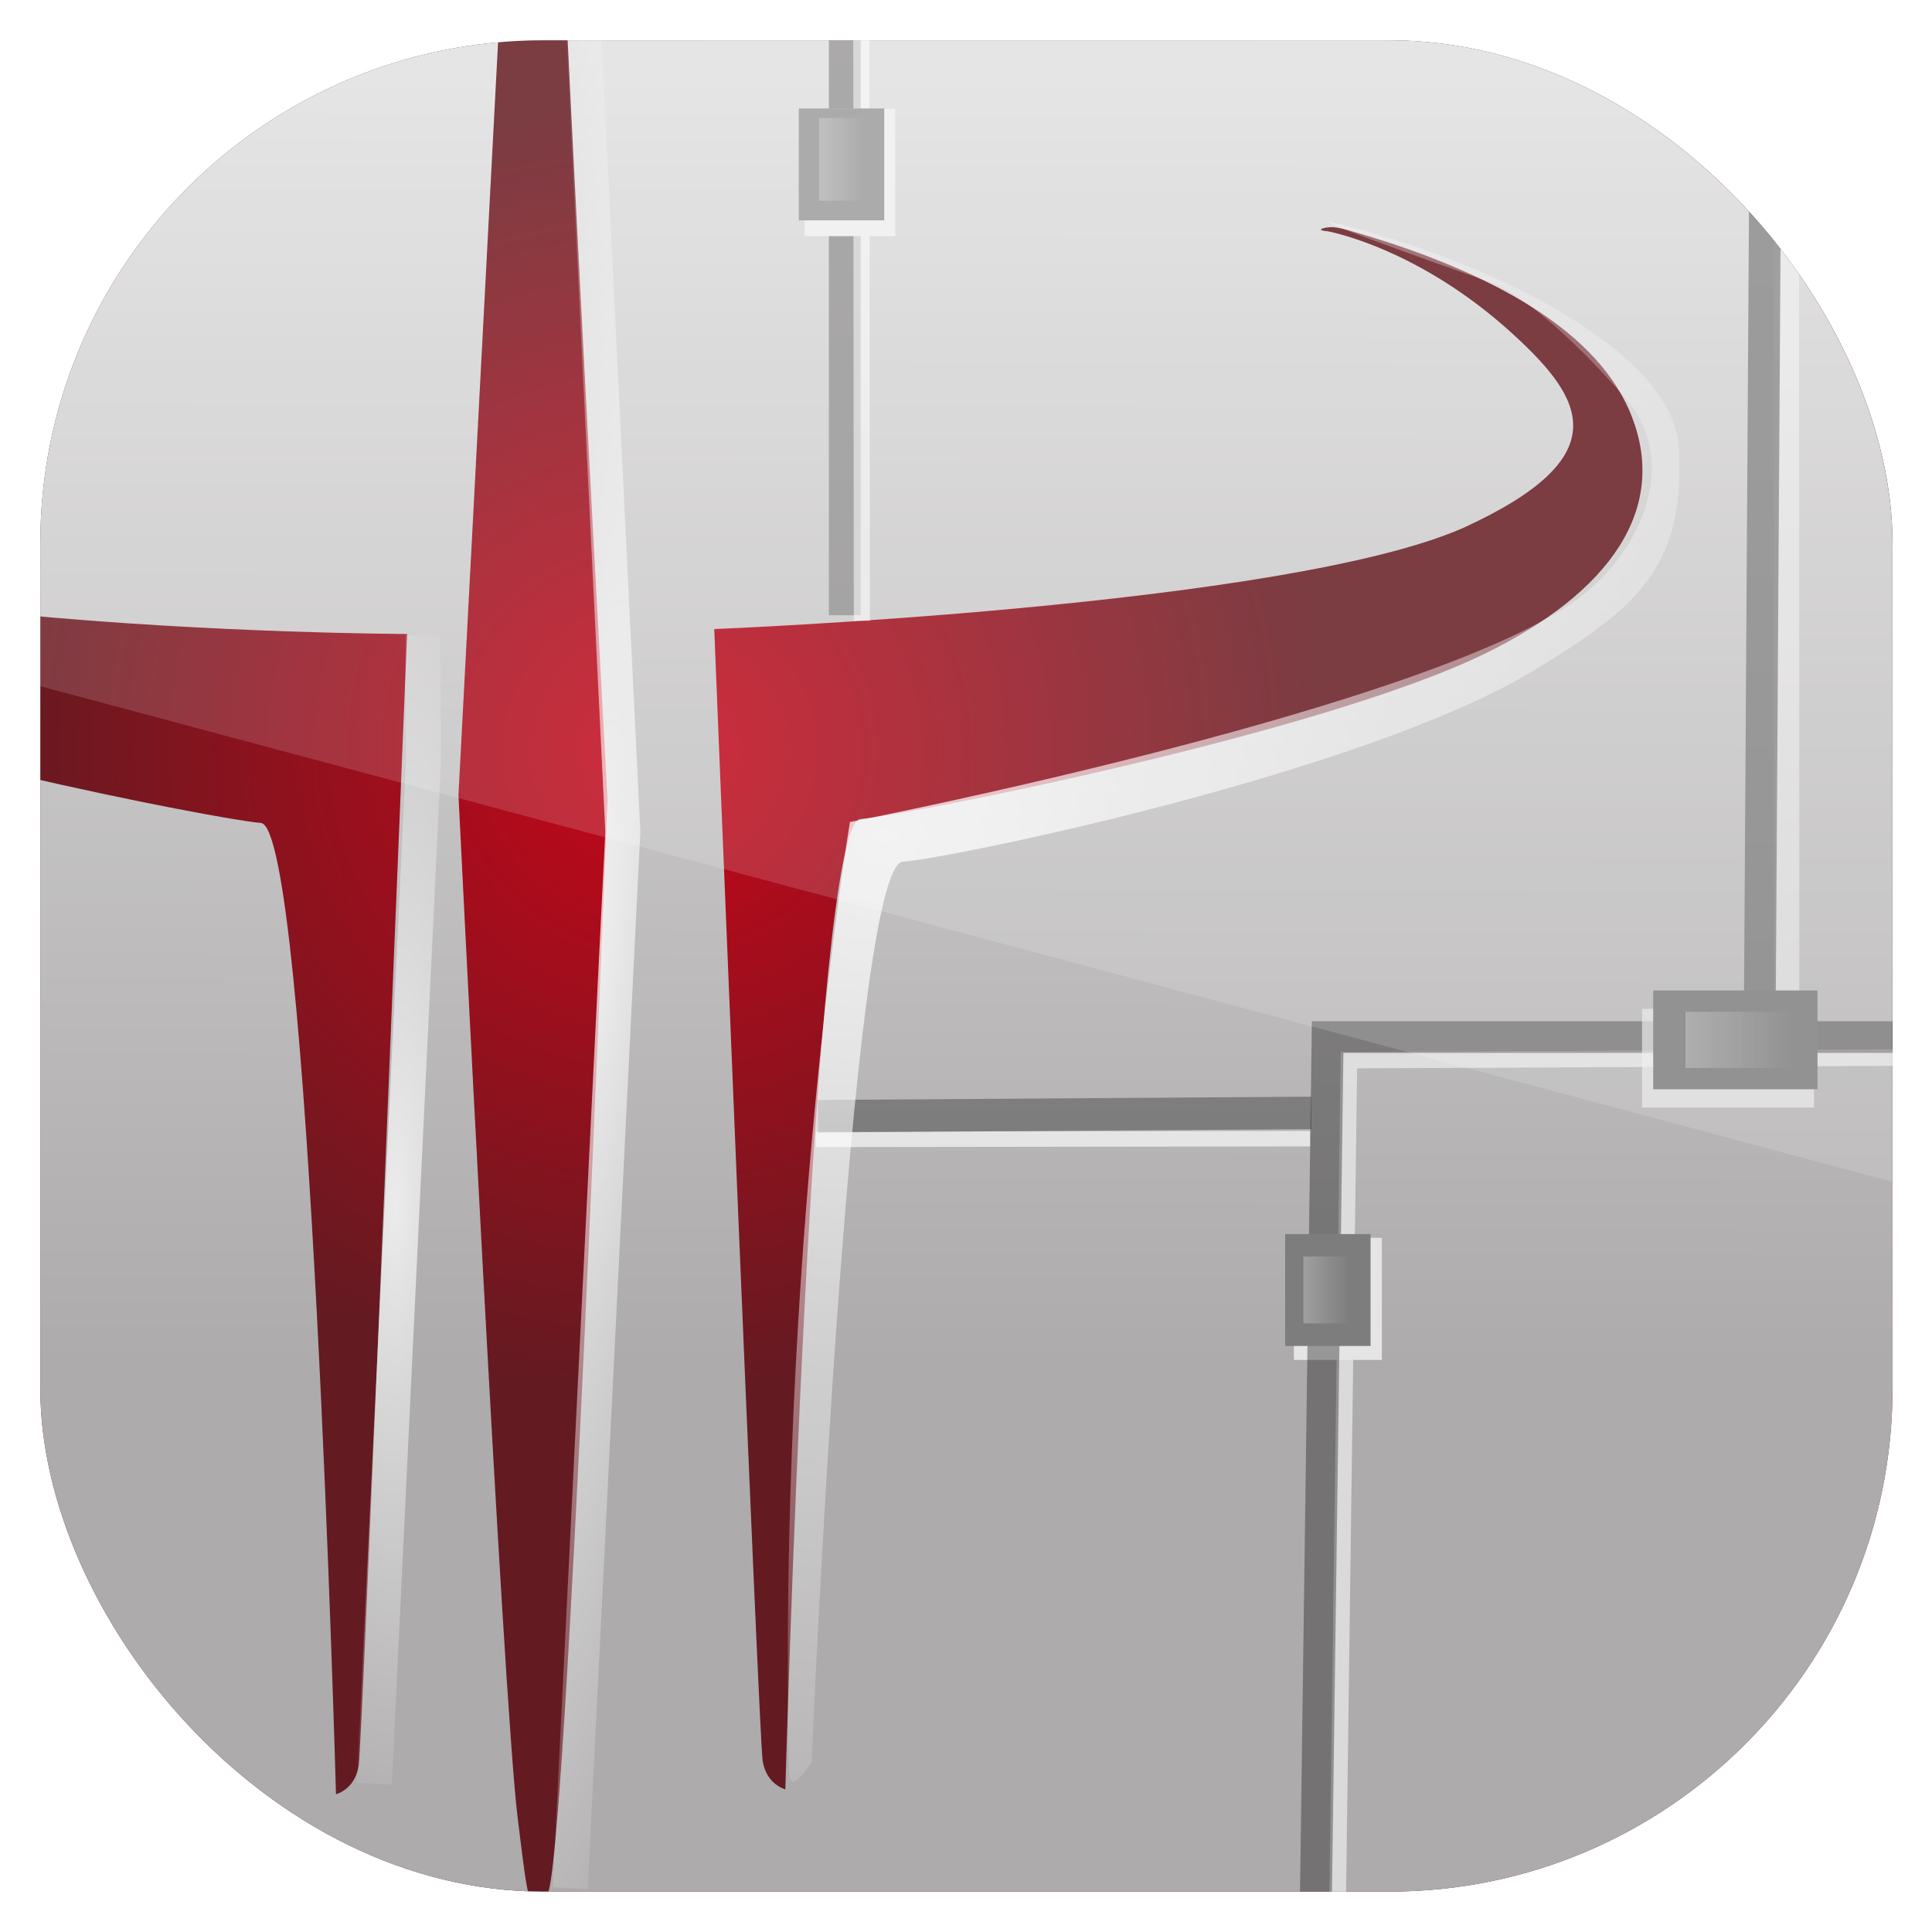 <?xml version="1.0" encoding="UTF-8" standalone="no"?>
<!-- Created with Inkscape (http://www.inkscape.org/) -->

<svg
   xmlns:dc="http://purl.org/dc/elements/1.1/"
   xmlns:cc="http://creativecommons.org/ns#"
   xmlns:rdf="http://www.w3.org/1999/02/22-rdf-syntax-ns#"
   xmlns:svg="http://www.w3.org/2000/svg"
   xmlns="http://www.w3.org/2000/svg"
   xmlns:sodipodi="http://sodipodi.sourceforge.net/DTD/sodipodi-0.dtd"
   xmlns:inkscape="http://www.inkscape.org/namespaces/inkscape"
   id="svg11037"
   height="96"
   width="96"
   version="1.1"
   inkscape:version="0.48.5 r10040"
   sodipodi:docname="quake3.svg">
  <sodipodi:namedview
     pagecolor="#ffffff"
     bordercolor="#666666"
     borderopacity="1"
     objecttolerance="10"
     gridtolerance="10"
     guidetolerance="10"
     inkscape:pageopacity="0"
     inkscape:pageshadow="2"
     inkscape:window-width="640"
     inkscape:window-height="480"
     id="namedview56514" />
  <defs
     id="defs11039">
    <clipPath
       id="clipPath3009"
       clipPathUnits="userSpaceOnUse">
      <path
         id="path3011"
         style="opacity:.15;fill:#fff"
         d="m-2 956.36h-96v33.562l96 25.687v-59.25z" />
    </clipPath>
    <radialGradient
       id="radialGradient3381"
       gradientUnits="userSpaceOnUse"
       cy="275.05"
       cx="768.82"
       gradientTransform="matrix(1.043 0 0 1.02 -767.69 -242.61)"
       r="28.823">
      <stop
         id="stop3843"
         style="stop-color:#e60017"
         offset="0" />
      <stop
         id="stop3845"
         style="stop-color:#e60017;stop-opacity:0"
         offset="1" />
    </radialGradient>
    <linearGradient
       id="linearGradient3378"
       y2="266.7"
       gradientUnits="userSpaceOnUse"
       x2="685"
       gradientTransform="matrix(1.433 0 0 1.45 -935.65 -320.66)"
       y1="223.76"
       x1="685.07">
      <stop
         id="stop20902"
         style="stop-color:#e4e3e4"
         offset="0" />
      <stop
         id="stop20904"
         style="stop-color:#adabac"
         offset="1" />
    </linearGradient>
    <radialGradient
       id="radialGradient3371"
       gradientUnits="userSpaceOnUse"
       cy="260.94"
       cx="352.54"
       gradientTransform="matrix(4.123 -.026 .022 3.477 -1414.8 -856.11)"
       r="15.307">
      <stop
         id="stop7442"
         style="stop-color:#fff"
         offset="0" />
      <stop
         id="stop7444"
         style="stop-color:#fff;stop-opacity:0"
         offset="1" />
    </radialGradient>
    <radialGradient
       id="radialGradient3366"
       gradientUnits="userSpaceOnUse"
       cy="262.31"
       cx="342.16"
       gradientTransform="matrix(3.048 .194 -1.489 23.302 -620.88 -6132.2)"
       r="2.349">
      <stop
         id="stop7450"
         style="stop-color:#fff"
         offset="0" />
      <stop
         id="stop7452"
         style="stop-color:#fff;stop-opacity:0"
         offset="1" />
    </radialGradient>
    <radialGradient
       id="radialGradient3363"
       gradientUnits="userSpaceOnUse"
       cy="272.48"
       cx="341.79"
       gradientTransform="matrix(2.939 .041 -.186 13.168 -931.61 -3543.2)"
       r="2.295">
      <stop
         id="stop7458"
         style="stop-color:#fff"
         offset="0" />
      <stop
         id="stop7460"
         style="stop-color:#fff;stop-opacity:0"
         offset="1" />
    </radialGradient>
    <filter
       id="filter7538"
       color-interpolation-filters="sRGB">
      <feGaussianBlur
         id="feGaussianBlur7540"
         stdDeviation="0.102" />
    </filter>
    <filter
       id="filter7532"
       color-interpolation-filters="sRGB">
      <feGaussianBlur
         id="feGaussianBlur7534"
         stdDeviation="0.083" />
    </filter>
    <filter
       id="filter7544"
       color-interpolation-filters="sRGB">
      <feGaussianBlur
         id="feGaussianBlur7546"
         stdDeviation="0.061" />
    </filter>
    <linearGradient
       id="linearGradient3348"
       y2="51.28"
       gradientUnits="userSpaceOnUse"
       x2="85.235"
       gradientTransform="matrix(1.003 0 0 1.001 -.001 -.137)"
       y1="51.28"
       x1="80.483">
      <stop
         id="stop7504"
         style="stop-color:#eee"
         offset="0" />
      <stop
         id="stop7506"
         style="stop-color:#eee;stop-opacity:0"
         offset="1" />
    </linearGradient>
    <linearGradient
       id="linearGradient3345"
       y2="62.716"
       gradientUnits="userSpaceOnUse"
       x2="65.284"
       gradientTransform="matrix(1.003 0 0 1.001 -.001 -.137)"
       y1="62.716"
       x1="63.208">
      <stop
         id="stop7512"
         style="stop-color:#eee"
         offset="0" />
      <stop
         id="stop7514"
         style="stop-color:#eee;stop-opacity:0"
         offset="1" />
    </linearGradient>
    <linearGradient
       id="linearGradient3513"
       y2="11.013"
       gradientUnits="userSpaceOnUse"
       y1="11.013"
       gradientTransform="matrix(1.003 0 0 1.001 -.001 -.137)"
       x2="43.386"
       x1="41.311">
      <stop
         id="stop7520"
         style="stop-color:#eee"
         offset="0" />
      <stop
         id="stop7522"
         style="stop-color:#eee;stop-opacity:0"
         offset="1" />
    </linearGradient>
    <clipPath
       id="clipPath3132"
       clipPathUnits="userSpaceOnUse">
      <rect
         id="rect3134"
         style="opacity:.6"
         rx="22.819"
         ry="23.039"
         height="84.785"
         width="83.974"
         y="5.439"
         x="6.122" />
    </clipPath>
  </defs>
  <g
     id="layer1"
     transform="translate(0 -956.36)">
    <g
       id="g3416"
       clip-path="url(#clipPath3132)"
       transform="matrix(1.096 0 0 1.085 -4.707 952.46)">
      <rect
         id="rect7020"
         style="fill:#641a21"
         rx="6.163"
         ry="6.303"
         height="88.249"
         width="86.28"
         y="3.036"
         x="5.038" />
      <path
         id="path7072"
         style="opacity:.76;fill:url(#radialGradient3381)"
         d="m64.436 38.033a30.07 29.394 0 1 1 -60.139 0 30.07 29.394 0 1 1 60.139 0z" />
      <path
         id="rect2419-3-9"
         style="fill:url(#linearGradient3378)"
         d="m11.2 3.051c-3.414 0-6.179 2.804-6.179 6.296v22.377c8.925 0.875 17.73 0.906 17.73 0.906s-2.025 50.714-2.194 51.821c-0.169 1.107-1.03 1.314-1.03 1.314s-1.2-44.298-3.403-44.482c-1.031-0.086-5.694-0.951-11.104-2.22v45.932c0 3.492 2.764 6.296 6.179 6.296h73.966c3.414 0 6.134-2.804 6.134-6.296v-75.647c0-3.492-2.72-6.296-6.134-6.296h-55.251c0.717 15.014 1.925 37.144 1.925 37.144s-1.884 49.222-2.731 50.144c-0.847 0.922-0.835 0.662-1.343-3.488-0.674-5.512-2.685-46.838-2.685-46.838l1.925-36.963zm53.281 10.962c0.189-0.042 0.487-0.007 0.985 0.136 5.741 1.656 11.015 4.252 12.716 8.29 1.864 4.426-0.913 8.307-6.582 11.098-7.402 3.644-26.094 7.38-28.297 7.565-2.203 0.184-3.403 44.437-3.403 44.437s-0.86-0.207-1.03-1.314c-0.169-1.107-2.194-51.821-2.194-51.821s25.893-1.037 33.968-4.638c7.04-3.256 5.441-5.897 2.307-8.812-4.337-4.034-8.47-4.769-8.47-4.769s-0.627-0.045-0.061-0.172z" />
      <path
         id="path6759-8"
         style="opacity:.65;stroke:#fff;stroke-width:.708px;fill:none"
         d="m63.693 55.742-22.41 0.031" />
      <path
         id="path6735-2"
         style="opacity:.677;stroke:#646464;stroke-width:1.487px;fill:#7c7b7c"
         d="m63.746 54.562-22.371 0.152" />
      <path
         id="path6737-7"
         style="opacity:.714;stroke:#7f7e7e;stroke-width:1.441px;fill:#7f7e7e"
         d="m42.595 31.772v-28.639" />
      <path
         id="path6755-6"
         style="opacity:.419;stroke:#fff;stroke-width:1.139;fill:none"
         d="m85.3 49.38-0.017-46.34" />
      <path
         id="path20868"
         style="opacity:.774;fill:url(#radialGradient3371)"
         d="m42.83 41.24s26.847-5.288 33.245-10.409c2.712-2.171 4.359-6.155 1.912-9.004-3.594-4.184-5.759-5.172-5.759-5.172s-9.585-3.392-7.405-2.851c6.855 1.703 15.398 5.824 15.598 10.373 0.24 5.456-1.917 7.256-6.593 10.125-7.579 4.65-26.208 8.568-28.604 8.757-2.396 0.19-4.134 41.236-4.134 41.236s-0.995 1.629-1.021 0.477c-0.529-23.449 2.76-43.534 2.76-43.534z" />
      <path
         id="path6751"
         style="opacity:.728;stroke:#ececec;stroke-width:.756;fill:none"
         d="m64.93 91.348 0.519-39.203 25.788-0.122" />
      <path
         id="path6719"
         style="opacity:.747;stroke:url(#radialGradient3366);stroke-width:1.587;fill:none"
         d="m30.677 3.439 1.855 38.234-2.383 48.391" />
      <path
         id="path6725"
         style="opacity:.747;stroke:url(#radialGradient3363);stroke-width:1.587;fill:none"
         d="m23.458 32.677 0.036 5.772-2.227 46.836" />
      <rect
         id="rect7536"
         style="filter:url(#filter7538);fill:#e5e5e5"
         transform="matrix(1.033 0 0 1.093 -1.99 -6.138)"
         height="5.117"
         width="3.863"
         y="60.769"
         x="62.87" />
      <path
         id="path6727-4"
         style="opacity:.372;stroke:#141414;stroke-width:1.449px;fill:none"
         d="m63.943 91.339 0.543-40.25h26.715" />
      <path
         id="path6729-3"
         style="opacity:.737;stroke:#6f6f6f;stroke-width:1.441px;fill:none"
         d="m84.074 50.764 0.298-47.63" />
      <rect
         id="rect7526"
         style="filter:url(#filter7532);fill:#ececec;fill-opacity:.655"
         transform="matrix(1.003 0 0 1.001 -.001 -.137)"
         height="4.515"
         width="7.772"
         y="49.883"
         x="78.507" />
      <rect
         id="rect6731-4"
         style="fill:#7d7d7d"
         height="5.125"
         width="3.874"
         y="60.11"
         x="62.559" />
      <rect
         id="rect6733-6"
         style="fill:#7f7f7f"
         height="4.522"
         width="7.449"
         y="48.956"
         x="79.246" />
      <path
         id="path6757-2"
         style="opacity:.548;stroke:#fff;stroke-width:.731;fill:none"
         d="m43.369 32.023-0.026-29.146" />
      <rect
         id="rect7542"
         style="filter:url(#filter7544);fill:#eee"
         transform="matrix(1.064 0 0 1.14 -2.728 -2.157)"
         height="5.117"
         width="3.863"
         y="9.415"
         x="40.883" />
      <rect
         id="rect6745-1"
         style="fill:#9c9c9c"
         height="5.125"
         width="3.874"
         y="8.56"
         x="40.509" />
      <rect
         id="rect7464"
         style="opacity:.304;fill:url(#linearGradient3348)"
         height="2.573"
         width="4.765"
         y="49.93"
         x="80.71" />
      <rect
         id="rect7466"
         style="opacity:.304;fill:url(#linearGradient3345)"
         height="3.06"
         width="2.081"
         y="61.138"
         x="63.386" />
      <rect
         id="rect7468"
         style="opacity:.304;fill:url(#linearGradient3513)"
         height="3.791"
         width="2.081"
         y="8.996"
         x="41.427" />
    </g>
    <rect
       id="rect3003"
       style="opacity:.15;fill:#fff"
       transform="translate(98)"
       clip-path="url(#clipPath3009)"
       rx="25"
       ry="25"
       height="92"
       width="92"
       y="958.36"
       x="-96" />
  </g>
</svg>
